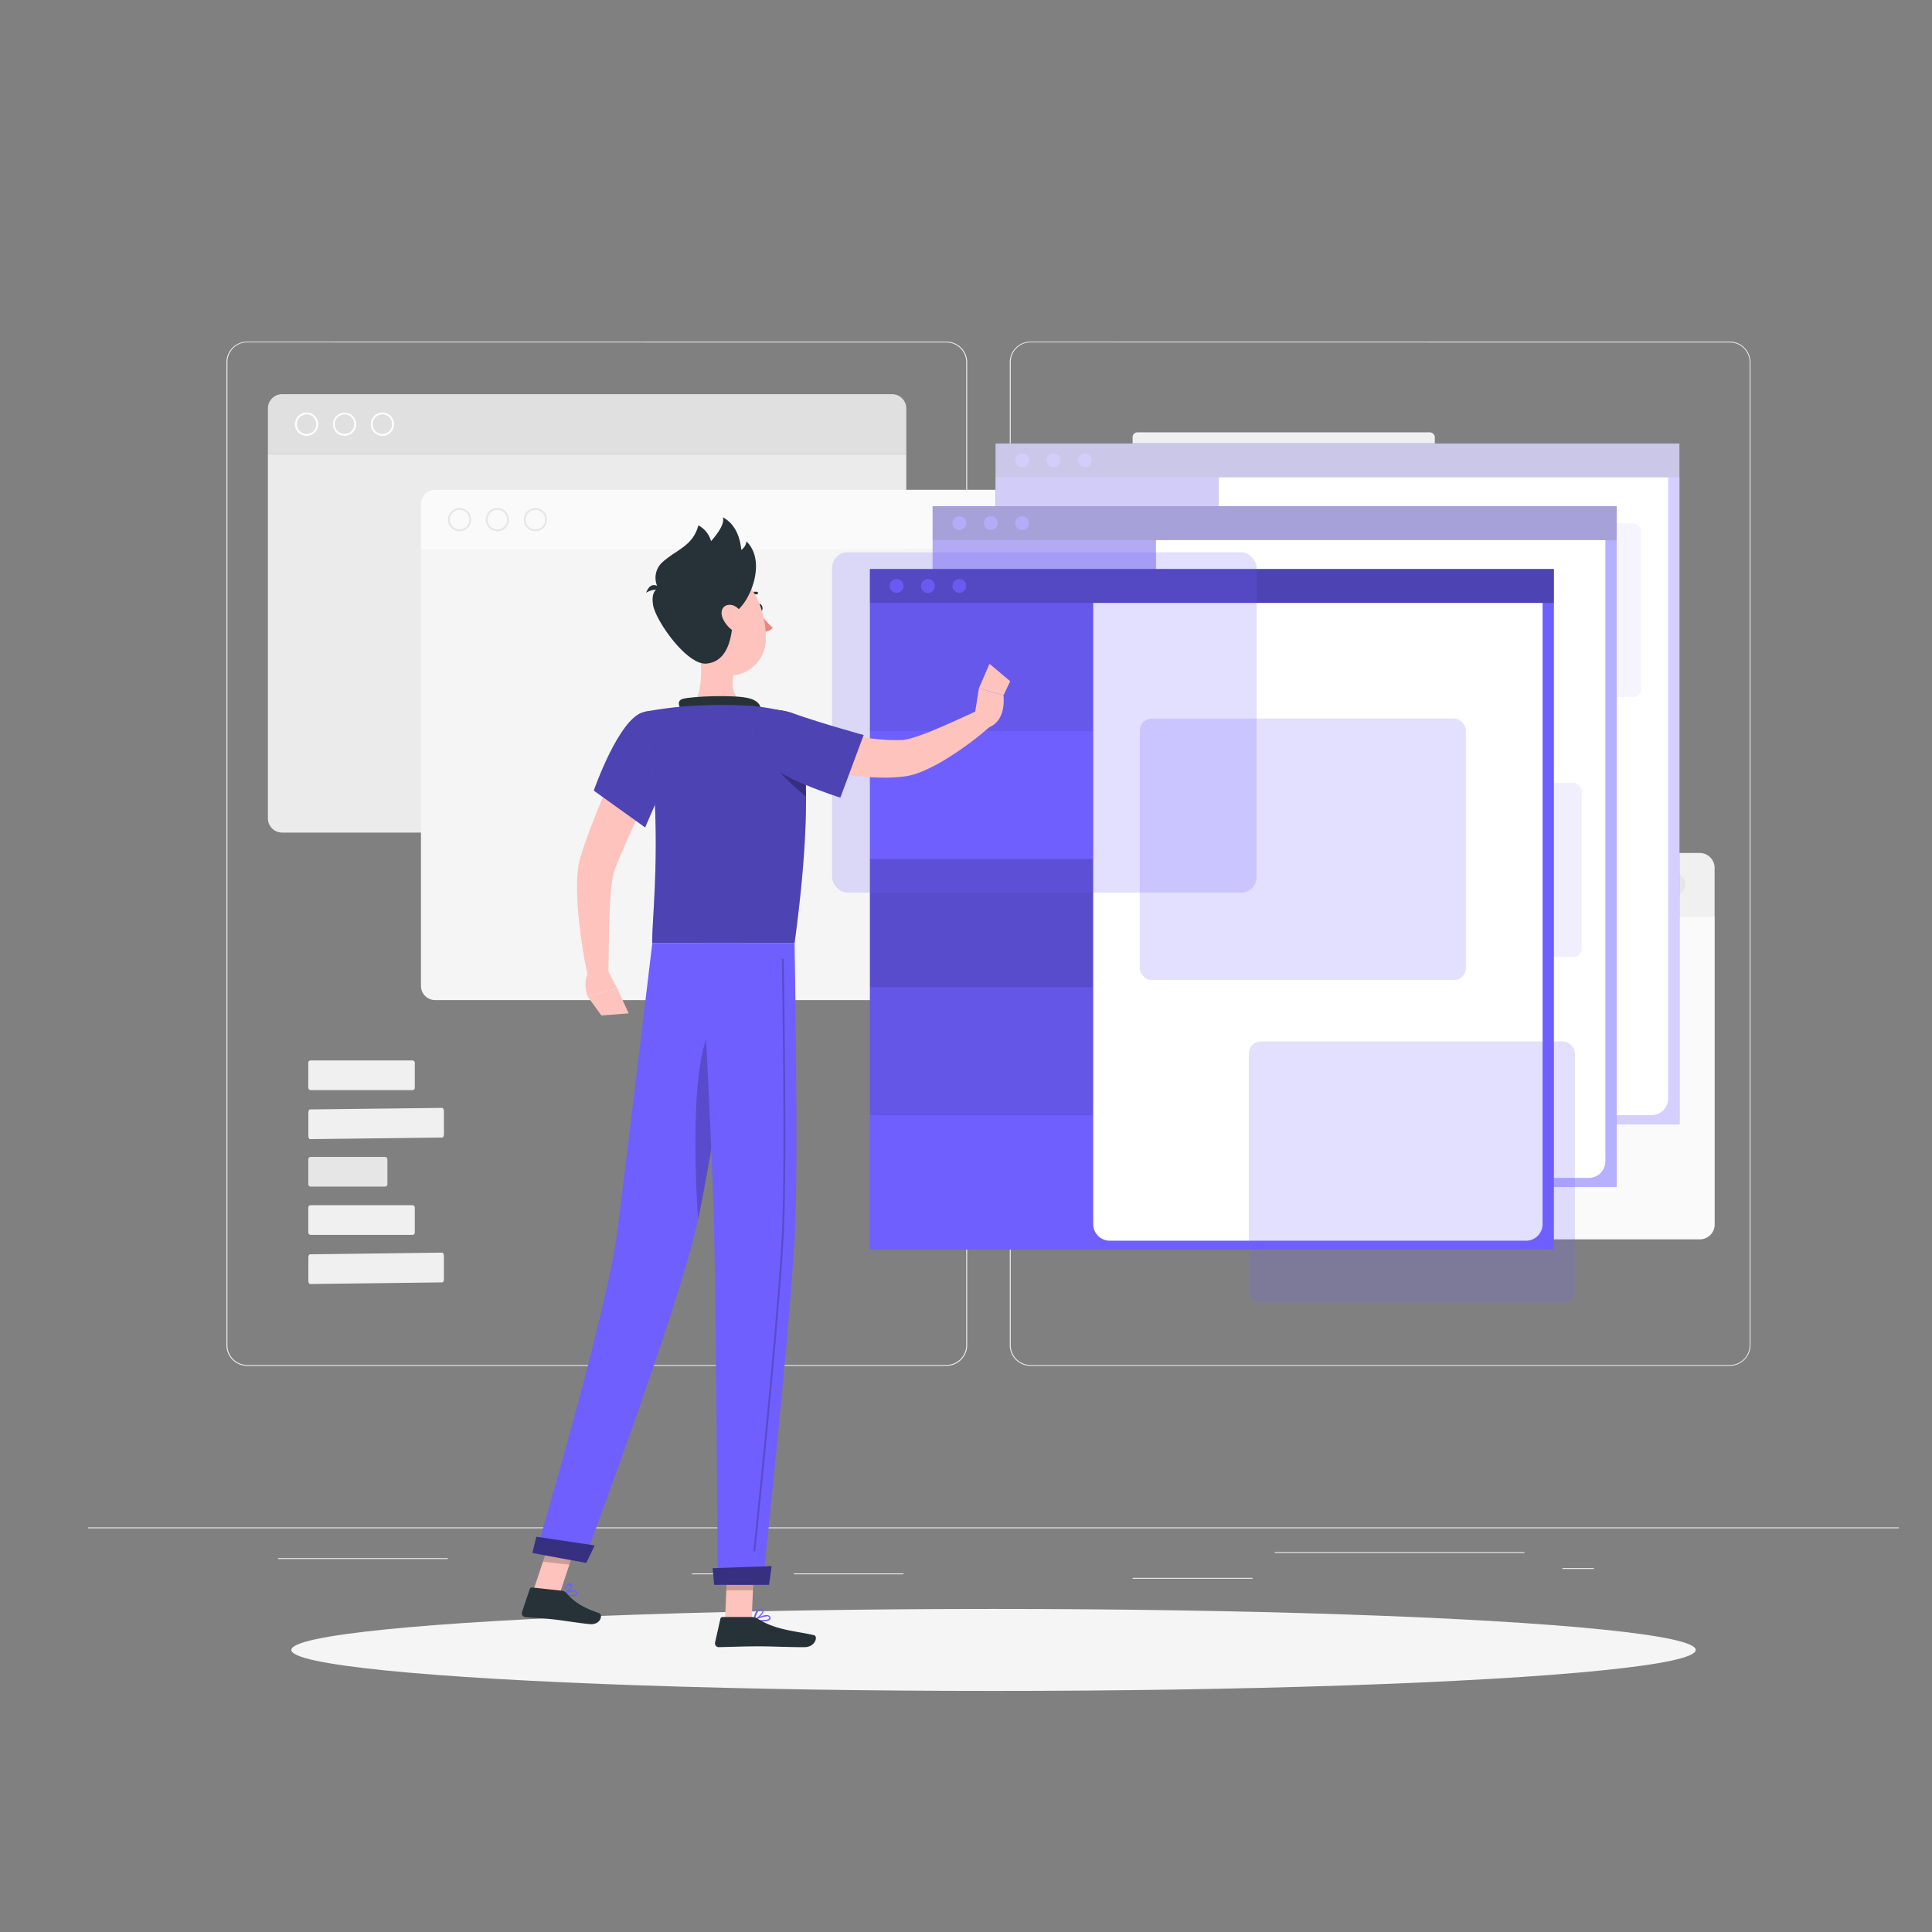 <svg id="Layer_1" data-name="Layer 1" xmlns="http://www.w3.org/2000/svg" viewBox="0 0 1024 1024"><rect x="0" y="0" width="1024" height="1024" fill="#808080" stroke="none"/><defs><style>.cls-1{fill:#ebebeb;}.cls-2{fill:#e6e6e6;}.cls-14,.cls-15,.cls-3{fill:#fff;}.cls-4{fill:#f0f0f0;}.cls-5{fill:#fafafa;}.cls-6{fill:#e0e0e0;}.cls-7{fill:#f5f5f5;}.cls-12,.cls-13,.cls-8{fill:#6f5fff;}.cls-9{opacity:0.1;}.cls-10,.cls-11,.cls-12,.cls-13,.cls-14,.cls-15,.cls-19,.cls-9{isolation:isolate;}.cls-10,.cls-13{opacity:0.2;}.cls-11{opacity:0.3;}.cls-12{opacity:0.8;}.cls-14{opacity:0.7;}.cls-15,.cls-19{opacity:0.5;}.cls-16{fill:#ffc3bd;}.cls-17{fill:#263238;}.cls-18{fill:#ed847e;}</style></defs><title>DR Splash Screens </title><g id="freepik--background-complete--inject-17"><rect class="cls-1" x="46.69" y="809.54" width="959.79" height="0.48"/><rect class="cls-1" x="600.3" y="836.3" width="63.58" height="0.48"/><rect class="cls-1" x="828.12" y="831.1" width="16.68" height="0.48"/><rect class="cls-1" x="675.68" y="822.62" width="132.3" height="0.48"/><rect class="cls-1" x="420.71" y="833.94" width="58.16" height="0.48"/><rect class="cls-1" x="366.73" y="833.94" width="36.89" height="0.48"/><rect class="cls-1" x="147.4" y="825.84" width="89.91" height="0.48"/><path class="cls-1" d="M501.64,723.93H131A11,11,0,0,1,120,713v-521A11,11,0,0,1,131,181.07H501.64a11,11,0,0,1,11,11h0V713A11,11,0,0,1,501.64,723.93ZM131,181.46a10.48,10.48,0,0,0-10.46,10.48V713A10.48,10.48,0,0,0,131,723.45H501.64A10.5,10.5,0,0,0,512.12,713v-521a10.5,10.5,0,0,0-10.48-10.48Z"/><path class="cls-1" d="M916.86,723.93H546.19a11,11,0,0,1-11-11v-521a11,11,0,0,1,11-10.87H916.86a11,11,0,0,1,10.92,10.87V713A11,11,0,0,1,916.86,723.93ZM546.19,181.46a10.49,10.49,0,0,0-10.48,10.48V713a10.5,10.5,0,0,0,10.48,10.48H916.86A10.5,10.5,0,0,0,927.34,713v-521a10.5,10.5,0,0,0-10.48-10.48Z"/><path class="cls-2" d="M888.78,400.12a7.93,7.93,0,0,0-7.91-7.91H634.51a7.93,7.93,0,0,0-7.91,7.91v25.45H888.78Z"/><path class="cls-3" d="M830.81,408.89a6,6,0,1,1-6-6h0A6,6,0,0,1,830.81,408.89Z"/><path class="cls-3" d="M852,408.89a6,6,0,1,1-6-6h0A6,6,0,0,1,852,408.89Z"/><circle class="cls-3" cx="867.2" cy="408.89" r="5.99"/><path class="cls-4" d="M634.51,597H880.87a7.93,7.93,0,0,0,7.91-7.91V425.57H626.6V589.12A7.93,7.93,0,0,0,634.51,597Z"/><path class="cls-4" d="M908.78,460a7.93,7.93,0,0,0-7.91-7.91H654.51A7.93,7.93,0,0,0,646.6,460v25.45H908.78Z"/><path class="cls-2" d="M850.83,468.76a6,6,0,1,1-6-6h0A6,6,0,0,1,850.83,468.76Z"/><path class="cls-2" d="M872,468.76a6,6,0,1,1-6-6h0A6,6,0,0,1,872,468.76Z"/><path class="cls-2" d="M893.23,468.76a6,6,0,1,1-6-6h0A6,6,0,0,1,893.23,468.76Z"/><path class="cls-5" d="M654.51,656.9h246.4a7.93,7.93,0,0,0,7.91-7.91V485.44H646.6V649A7.93,7.93,0,0,0,654.51,656.9Z"/><path class="cls-6" d="M142,216.41a7.54,7.54,0,0,1,7.51-7.49H472.84a7.54,7.54,0,0,1,7.51,7.49v24.17H142Z"/><path class="cls-3" d="M202.68,231a6.16,6.16,0,1,1,6.16-6.16h0A6.16,6.16,0,0,1,202.68,231Zm0-11.34a5.18,5.18,0,1,0,5.18,5.18h0a5.18,5.18,0,0,0-5.1-5.26h-.08Z"/><path class="cls-3" d="M182.58,231a6.12,6.12,0,1,1,.08,0Zm0-11.34a5.18,5.18,0,1,0,5.18,5.18h0a5.18,5.18,0,0,0-5.1-5.26h-.08Z"/><path class="cls-3" d="M162.48,231a6.16,6.16,0,1,1,6.17-6.16h0A6.16,6.16,0,0,1,162.48,231Zm0-11.34a5.18,5.18,0,1,0,5.19,5.18h0a5.19,5.19,0,0,0-5.11-5.26h-.08Z"/><path class="cls-1" d="M149.53,441.29H472.84a7.53,7.53,0,0,0,7.51-7.51V240.58H142v193.2A7.53,7.53,0,0,0,149.53,441.29Z"/><path class="cls-5" d="M223.12,267.09a7.53,7.53,0,0,1,7.51-7.49H553.89a7.52,7.52,0,0,1,7.5,7.49v24.15H223.12Z"/><path class="cls-2" d="M283.78,281.58a6.16,6.16,0,1,1,6.16-6.16h0A6.16,6.16,0,0,1,283.78,281.58Zm0-11.34a5.18,5.18,0,1,0,5.18,5.18h0A5.18,5.18,0,0,0,283.78,270.24Z"/><path class="cls-2" d="M263.61,281.58a6.16,6.16,0,1,1,6.16-6.16h0A6.16,6.16,0,0,1,263.61,281.58Zm0-11.34a5.18,5.18,0,1,0,5.18,5.18h0A5.18,5.18,0,0,0,263.61,270.24Z"/><path class="cls-2" d="M243.59,281.58a6.16,6.16,0,1,1,6.16-6.16h0A6.16,6.16,0,0,1,243.59,281.58Zm0-11.34a5.18,5.18,0,1,0,5.18,5.18h0A5.18,5.18,0,0,0,243.59,270.24Z"/><path class="cls-7" d="M230.63,530.07H553.89a7.52,7.52,0,0,0,7.5-7.5V291.24H223.12V522.57A7.52,7.52,0,0,0,230.63,530.07Z"/><rect class="cls-2" x="600.3" y="308.32" width="119.01" height="23.71" rx="2.5"/><path class="cls-4" d="M801.55,268.12,602.8,269.37a2.5,2.5,0,0,0-2.5,2.5V290.6a2.51,2.51,0,0,0,2.52,2.48l198.75-1.25a2.49,2.49,0,0,0,2.48-2.49V270.6a2.48,2.48,0,0,0-2.48-2.48Z"/><rect class="cls-4" x="600.3" y="229.16" width="160.17" height="23.71" rx="2.5"/><rect class="cls-2" x="163.4" y="613.19" width="41.94" height="15.74" rx="1.21"/><path class="cls-4" d="M234.33,587.2l-70,.82c-.5,0-.89.75-.89,1.65v12.44c0,.91.41,1.65.89,1.65l70.06-.84c.48,0,.89-.75.89-1.65V588.83C235.22,588,234.81,587.2,234.33,587.2Z"/><rect class="cls-4" x="163.4" y="562.05" width="56.45" height="15.74" rx="1.21"/><path class="cls-4" d="M234.33,663.92l-70,.89c-.5,0-.89.75-.89,1.65V678.9c0,.9.41,1.65.89,1.65l70.06-.85c.48,0,.89-.75.89-1.65V665.61C235.22,664.67,234.81,663.92,234.33,663.92Z"/><rect class="cls-4" x="163.4" y="638.78" width="56.45" height="15.74" rx="1.21"/></g><g id="freepik--Shadow--inject-17"><ellipse id="freepik--path--inject-17" class="cls-7" cx="526.59" cy="874.5" rx="372.19" ry="21.73"/></g><g id="freepik--Windows--inject-17"><rect class="cls-8" x="527.63" y="235.03" width="362.53" height="360.73"/><rect class="cls-9" x="527.63" y="252.98" width="118.34" height="67.9"/><rect class="cls-10" x="527.63" y="388.77" width="118.34" height="67.9"/><rect class="cls-9" x="527.63" y="456.67" width="118.34" height="67.9"/><path class="cls-3" d="M646,253H884.15V582.26a8.8,8.8,0,0,1-8.79,8.8H654.76a8.8,8.8,0,0,1-8.79-8.8V253Z"/><rect class="cls-11" x="527.63" y="235.03" width="362.53" height="17.95"/><circle class="cls-12" cx="541.75" cy="244.01" r="3.65"/><circle class="cls-12" cx="558.4" cy="244.01" r="3.65"/><circle class="cls-12" cx="575.02" cy="244.01" r="3.65"/><rect class="cls-13" x="664.36" y="286.82" width="149.75" height="120.05" rx="5.47"/><rect class="cls-13" x="754.83" y="277.28" width="115.02" height="92.22" rx="4.2"/><rect class="cls-13" x="695.19" y="445.61" width="115.02" height="92.22" rx="4.2"/><rect class="cls-14" x="527.63" y="235.03" width="362.53" height="360.73"/><rect class="cls-8" x="494.34" y="268.32" width="362.53" height="360.73"/><rect class="cls-9" x="494.34" y="286.26" width="118.34" height="67.9"/><rect class="cls-10" x="494.34" y="422.04" width="118.34" height="67.9"/><rect class="cls-9" x="494.34" y="489.93" width="118.34" height="67.9"/><path class="cls-3" d="M612.68,286.26H850.87V615.53a8.79,8.79,0,0,1-8.8,8.79H621.49a8.79,8.79,0,0,1-8.79-8.79V286.26Z"/><rect class="cls-11" x="494.34" y="268.32" width="362.53" height="17.95"/><circle class="cls-12" cx="508.47" cy="277.28" r="3.65"/><circle class="cls-12" cx="525.11" cy="277.28" r="3.65"/><circle class="cls-12" cx="541.75" cy="277.28" r="3.65"/><rect class="cls-13" x="631.09" y="320.11" width="149.75" height="120.05" rx="5.47"/><rect class="cls-13" x="723.31" y="414.95" width="115.02" height="92.22" rx="4.2"/><rect class="cls-13" x="661.92" y="478.9" width="115.02" height="92.22" rx="4.2"/><rect class="cls-15" x="494.34" y="268.32" width="362.53" height="360.73"/><rect class="cls-8" x="461.07" y="301.58" width="362.53" height="360.73"/><rect class="cls-9" x="461.07" y="319.53" width="118.34" height="67.9"/><rect class="cls-10" x="461.07" y="455.32" width="118.34" height="67.9"/><rect class="cls-9" x="461.07" y="523.22" width="118.34" height="67.9"/><path class="cls-3" d="M579.42,319.53H817.6V648.82a8.8,8.8,0,0,1-8.79,8.79H588.21a8.79,8.79,0,0,1-8.79-8.79V319.53Z"/><rect class="cls-11" x="461.07" y="301.58" width="362.53" height="17.95"/><circle class="cls-12" cx="475.2" cy="310.57" r="3.65"/><path class="cls-12" d="M495.49,310.57a3.67,3.67,0,1,1-3.68-3.65h0a3.64,3.64,0,0,1,3.66,3.63Z"/><circle class="cls-12" cx="508.47" cy="310.57" r="3.65"/><rect class="cls-13" x="441.02" y="292.73" width="224.99" height="180.38" rx="8.22"/><rect class="cls-13" x="604.1" y="380.86" width="172.82" height="138.56" rx="6.32"/><rect class="cls-13" x="661.92" y="551.99" width="172.82" height="138.56" rx="6.32"/></g><g id="freepik--Character--inject-17"><path class="cls-16" d="M354.5,398.29l-13.94,29.24c-4.6,9.75-9.11,19.56-13.13,29.27L326,460.43c-.21.56-.27.67-.42,1.15a12.92,12.92,0,0,0-.38,1.4,63.29,63.29,0,0,0-1.14,6.95c-.53,5-.84,10.31-1,15.63-.39,10.65-.48,21.57-.62,32.38l-10.52,1.17A279.78,279.78,0,0,1,306.66,486a163.44,163.44,0,0,1-.8-17.28,71,71,0,0,1,.65-9.33c.1-.81.29-1.73.48-2.61s.52-2.05.73-2.78L309,450c3.59-10.81,7.78-21.12,12.17-31.27s9.1-20.12,14.17-30Z"/><path class="cls-16" d="M322.25,514.64l4.91,9.19-15.68,4.38s-3-7.39.56-13.21Z"/><polygon class="cls-16" points="333.19 537.1 318.76 538.23 311.48 528.21 327.16 523.83 333.19 537.1"/><path class="cls-17" d="M401.47,322.39c.23,1.11,1,1.92,1.73,1.75s1.13-1.17.92-2.29-1-1.92-1.73-1.74S401.24,321.2,401.47,322.39Z"/><path class="cls-18" d="M402.37,324.31a40.72,40.72,0,0,0,7.26,8.45,6.53,6.53,0,0,1-5.11,2.09Z"/><path class="cls-17" d="M396.06,317a.74.74,0,0,0,.5-.22A5.31,5.31,0,0,1,401,315a.68.68,0,0,0,.78-.55.67.67,0,0,0-.55-.77h0a6.63,6.63,0,0,0-5.76,2.2A.68.68,0,0,0,396,317Z"/><path class="cls-16" d="M369.72,338.07c2,10.31,4,29.22-3.17,36.09,0,0,2.83,10.48,22,10.48,21.12,0,10.08-10.46,10.08-10.46-11.52-2.76-11.21-11.29-9.21-19.31Z"/><path class="cls-17" d="M361.76,377.83c-1.67-3-3.54-6.41.3-7.47,4.21-1.19,27.3-2.38,35.27-.17s5.75,8.25,5.75,8.25Z"/><path class="cls-8" d="M302.21,846a4.59,4.59,0,0,0,3.47-.56,1.41,1.41,0,0,0,.16-1.59,1.62,1.62,0,0,0-1-.89c-1.92-.71-6.14,1.54-6.34,1.64a.32.32,0,0,0,.06.59A18.5,18.5,0,0,0,302.21,846Zm2.05-2.5.41.1a.86.86,0,0,1,.55.52.87.87,0,0,1,0,.86c-.69.71-3.55.42-5.6-.17a11,11,0,0,1,4.64-1.31Z"/><path class="cls-8" d="M298.68,845.25a.19.19,0,0,0,.15,0c1.54-.64,4.69-3.4,4.55-5a1.07,1.07,0,0,0-1-1,1.73,1.73,0,0,0-1.46.27c-1.76,1.15-2.55,5.16-2.57,5.33a.31.31,0,0,0,.12.31A.2.2,0,0,0,298.68,845.25Zm3.2-4.94H302c.42.14.42.33.42.43,0,.94-2.19,2.91-3.84,3.72a8,8,0,0,1,2.44-4,1.09,1.09,0,0,1,.84-.17Z"/><path class="cls-8" d="M404.06,859.41c1.81,0,3.55-.25,4.13-1.07a1.23,1.23,0,0,0,0-1.46,1.74,1.74,0,0,0-1.06-.79c-2.34-.63-7.27,2.19-7.48,2.31a.32.32,0,0,0-.2.41.31.31,0,0,0,.2.2A25.12,25.12,0,0,0,404.06,859.41Zm2.23-2.74a2.36,2.36,0,0,1,.65,0,1,1,0,0,1,.66.46c.23.42.15.63,0,.75-.66.9-4.23.92-6.84.56a15,15,0,0,1,5.53-1.67Z"/><path class="cls-8" d="M399.9,859h0c1.69-.77,5.07-3.84,4.82-5.41,0-.37-.33-.85-1.25-.94a2.56,2.56,0,0,0-1.92.57c-1.79,1.48-2.17,5.28-2.19,5.44a.38.38,0,0,0,.13.3A.46.46,0,0,0,399.9,859Zm3.43-5.76h.2c.61,0,.65.31.65.39.15.94-2.13,3.34-3.84,4.39a8,8,0,0,1,1.92-4.36,2,2,0,0,1,1-.38Z"/><polygon class="cls-16" points="384.29 858.68 398.4 858.68 399.8 826.03 385.69 826.03 384.29 858.68"/><polygon class="cls-16" points="282.65 843.12 296.66 844.63 307.24 812.94 293.23 811.42 282.65 843.12"/><path class="cls-17" d="M297.83,843.12l-15.74-1.71a1.24,1.24,0,0,0-1.3.82l-4.11,12.17A2.06,2.06,0,0,0,278,857a2,2,0,0,0,.49.1c5.5.52,8.21.48,15.14,1.23,4.26.46,13,1.92,18.89,2.49s7.27-5.08,4.93-5.87c-10.55-3.53-14.26-7.24-17.39-10.73A3.49,3.49,0,0,0,297.83,843.12Z"/><path class="cls-17" d="M398.3,857.05H383a1.21,1.21,0,0,0-1.19,1L379,870.55a2.06,2.06,0,0,0,1.54,2.46,2,2,0,0,0,.48,0c5.57-.09,13.59-.42,20.58-.42,8.16,0,15.2.44,24.78.44,5.76,0,7.39-5.85,5-6.39-11-2.4-20-2.67-29.56-8.54A6.65,6.65,0,0,0,398.3,857.05Z"/><path class="cls-16" d="M419.32,381.38c4,1.25,8.47,2.61,12.75,3.84s8.68,2.28,13,3.22a152.15,152.15,0,0,0,25.82,3.79c2.08,0,4.13.13,6.11,0h1.21a3.78,3.78,0,0,0,1-.1c.77-.12,1.65-.31,2.58-.54a96,96,0,0,0,12-4.16c8.26-3.38,16.72-7.34,25.09-11.16l5.86,8.82a168,168,0,0,1-23.38,17.27,87.73,87.73,0,0,1-13.77,7,37.86,37.86,0,0,1-4.18,1.38c-.81.19-1.54.38-2.44.54l-1.29.21-1,.11c-2.69.35-5.32.48-7.93.56a144.31,144.31,0,0,1-30-2.88c-4.82-1-9.59-1.92-14.3-3.3s-9.27-2.59-14.16-4.36Z"/><path class="cls-8" d="M341.29,377.37c-13.2,3-26.56,41.67-26.56,41.67l27.2,19.51s7.67-18,15.06-33.73C364.83,388.39,354.81,374.26,341.29,377.37Z"/><path class="cls-11" d="M341.29,377.37c-13.2,3-26.56,41.67-26.56,41.67l27.2,19.51s7.67-18,15.06-33.73C364.83,388.39,354.81,374.26,341.29,377.37Z"/><path class="cls-8" d="M420.3,378.08s15,17,.83,121.89H345.71c-.52-11.52,6.75-68.05-4.42-122.6a195.11,195.11,0,0,1,25.26-3.21,276.53,276.53,0,0,1,32.06,0A142.55,142.55,0,0,1,420.3,378.08Z"/><path class="cls-11" d="M420.3,378.08s15,17,.83,121.89H345.71c-.52-11.52,6.75-68.05-4.42-122.6a195.11,195.11,0,0,1,25.26-3.21,276.53,276.53,0,0,1,32.06,0A142.55,142.55,0,0,1,420.3,378.08Z"/><path class="cls-11" d="M420.3,378.08s-1.69-.46-4.43-1.1c-8.29.87-12.33,10.41-10.1,20.31,1.65,7.37,12.36,17.45,21.46,25C427,385.68,420.3,378.08,420.3,378.08Z"/><path class="cls-8" d="M401.82,399.73c6.73,11.67,43.57,23,43.57,23l12.36-33.14s-21.11-5.75-37.49-11.51C400,370.84,394.47,386.91,401.82,399.73Z"/><path class="cls-11" d="M401.82,399.73c6.73,11.67,43.57,23,43.57,23l12.36-33.14s-21.11-5.75-37.49-11.51C400,370.84,394.47,386.91,401.82,399.73Z"/><path class="cls-16" d="M516.51,379.48l2.34-14.68,13,3.72s1.92,13.07-7.56,16.93Z"/><polygon class="cls-16" points="524.46 351.84 535.44 361.07 531.87 368.52 518.85 364.8 524.46 351.84"/><polygon class="cls-10" points="399.78 826.03 399.07 842.87 384.96 842.87 385.67 826.03 399.78 826.03"/><polygon class="cls-10" points="293.23 811.42 307.24 812.96 301.79 829.3 287.75 827.76 293.23 811.42"/><path class="cls-16" d="M363.81,327.57c3.63,13.54,5.07,21.64,13.44,27.24,12.55,8.47,28.18-1.24,28.66-15.56.44-12.9-5.55-32.85-20.06-35.57a19.19,19.19,0,0,0-22,23.89Z"/><path class="cls-17" d="M395.62,286.92a6.14,6.14,0,0,1-2.73,4.53c-.63-7.1-3.45-13.94-9.77-17.28,1,3-1.92,7.79-6.26,12.67a13.42,13.42,0,0,0-6.72-8.39c-2.88,11.15-12.09,13-19.4,19.87a11.07,11.07,0,0,0-2.44,12.21c-1.92-.87-4.2-.65-5.86,3.65a10.57,10.57,0,0,1,5.28-1.64c-1.3,1.23-2.32,3.36-1.57,8.16,1.3,8.12,18,32.25,28.52,31,11.52-1.32,13.63-14.66,13.9-26.7l.44-.23C397,320.57,406.87,297.88,395.62,286.92Z"/><path class="cls-16" d="M383.1,327.8a15.81,15.81,0,0,0,6.95,7.41c4.07,2.12,6.33-1,5.43-5-.82-3.66-3.84-9.15-8.12-9.59S381.41,324,383.1,327.8Z"/><path class="cls-8" d="M394.39,500s-16,107.77-24.8,148.16C360,692.28,309.37,827.7,309.37,827.7L284,823S321.79,695.9,327.28,652.2c6-47.51,18.43-152.15,18.43-152.15Z"/><path class="cls-10" d="M384.27,538.36C365.77,542,367.73,611,370,646.49c5.34-25.08,13.15-73.36,18.49-107.63A6.38,6.38,0,0,0,384.27,538.36Z"/><path class="cls-8" d="M421.13,500s1.92,105.44.42,148.44C420,693.14,404.27,839.6,404.27,839.6H380.43s-.88-143.85-1.92-187.77C377.36,603.94,371.56,500,371.56,500Z"/><path class="cls-10" d="M400.3,822.31l-1-.12c4.21-40.52,14.15-138.57,15.36-173.72,1.29-36,.12-116.48-.27-140.28l1-.12c.38,23.81,1.55,104.31.27,140.38C414.45,683.66,404.5,781.77,400.3,822.31Z"/><path class="cls-8" d="M315.15,819.1c.11,0-4.42,9.27-4.42,9.27l-28.58-5.26,2.13-8.61Z"/><path class="cls-19" d="M315.15,819.1c.11,0-4.42,9.27-4.42,9.27l-28.58-5.26,2.13-8.61Z"/><path class="cls-8" d="M408.92,830.08c.11,0-1.34,9.93-1.34,9.93H378.51l-.78-8.85Z"/><path class="cls-19" d="M408.92,830.08c.11,0-1.34,9.93-1.34,9.93H378.51l-.78-8.85Z"/></g></svg>